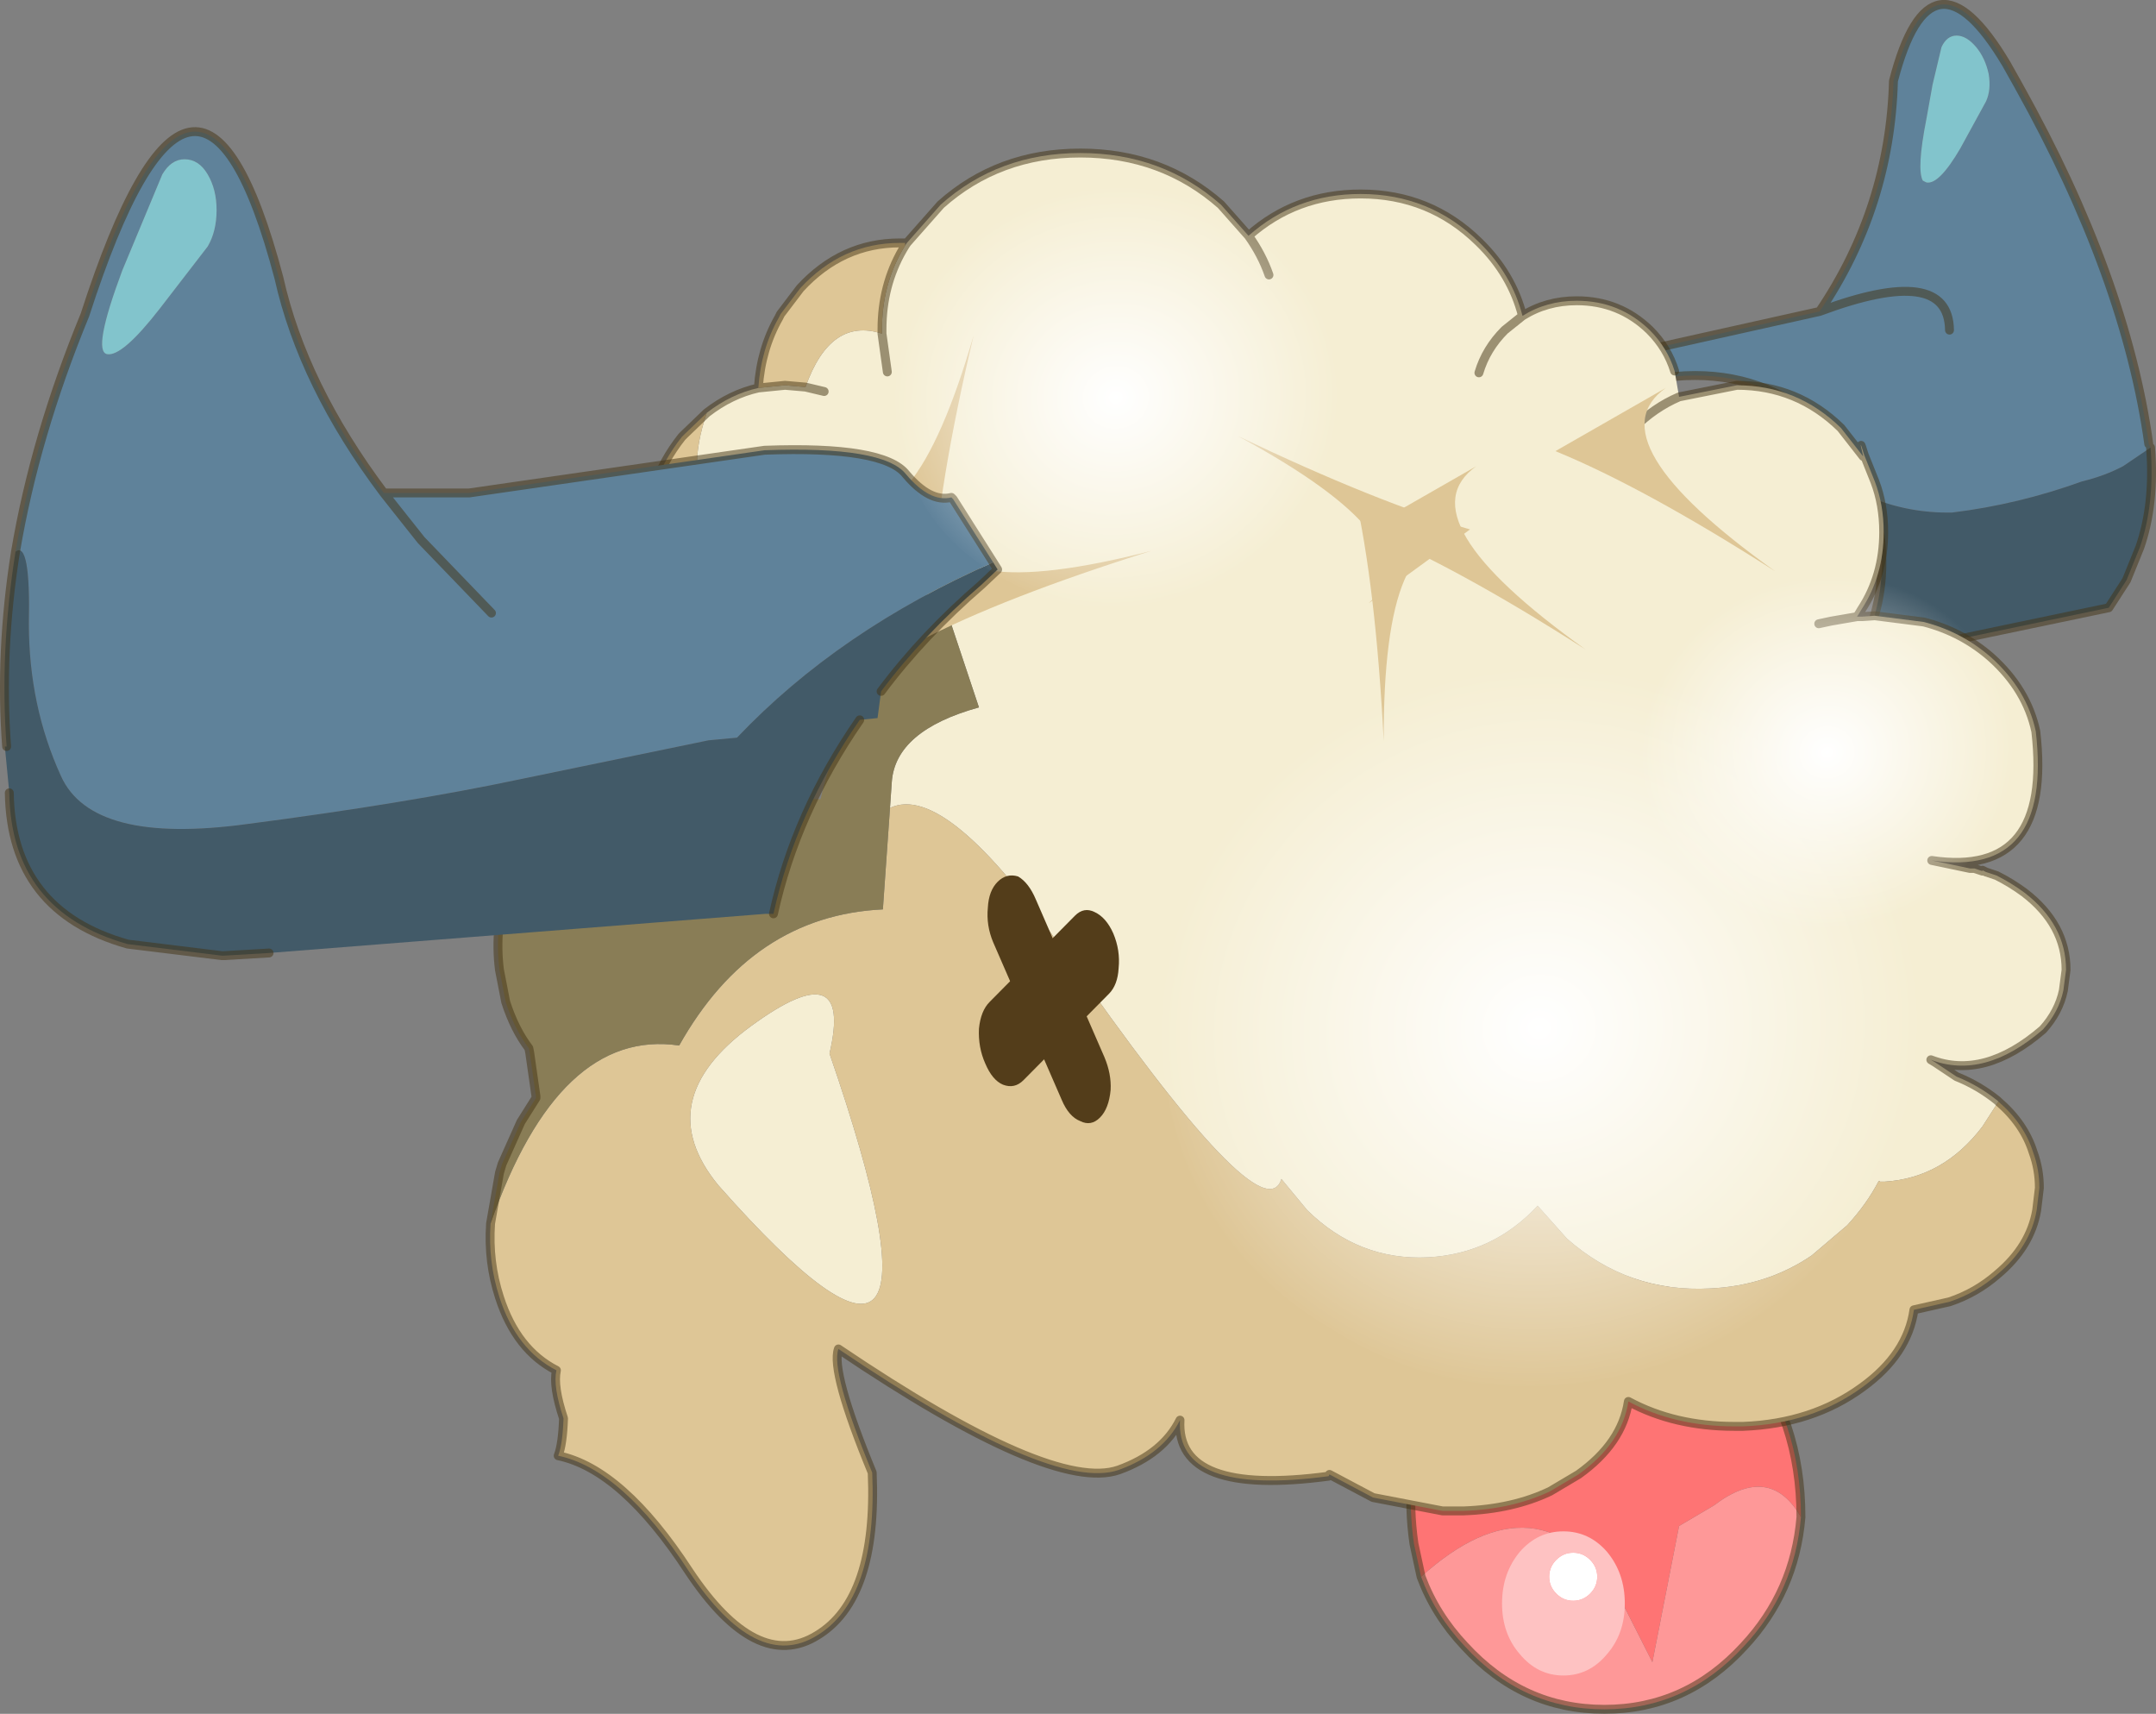 <svg viewBox="0 0 19.631 15.601" xmlns="http://www.w3.org/2000/svg" xmlns:xlink="http://www.w3.org/1999/xlink"><rect x="0" y="0" width="19.631" height="15.601" fill="#808080" stroke="none"/><g transform="translate(-285.82 -250.84)"><use transform="matrix(-.162 0 0 .162 305.45 250.84)" width="121.15" height="96.3" xlink:href="#a"/><use transform="matrix(-.832 .173 .164 .785 302.54 256.32)" width="8.1" height="8.1" xlink:href="#b"/><use transform="matrix(-.486 .101 .096 .459 297.56 252.19)" width="8.1" height="8.1" xlink:href="#b"/><use transform="matrix(-.407 .085 .08 .384 303.78 255.79)" width="8.1" height="8.1" xlink:href="#b"/></g><defs><radialGradient id="c" cx="0" cy="0" r="819.2" gradientTransform="translate(4.05) scale(.005)" gradientUnits="userSpaceOnUse"><stop stop-color="#fff" offset="0"/><stop stop-color="#fff" stop-opacity="0" offset="1"/></radialGradient><path d="M4.05-4.05q1.7 0 2.85 1.15Q8.1-1.7 8.1 0T6.9 2.85q-1.15 1.2-2.85 1.2t-2.9-1.2Q0 1.7 0 0t1.15-2.9q1.2-1.15 2.9-1.15" fill="url(#c)" fill-rule="evenodd" transform="translate(0 4.05)" id="b"/><g id="a"><path d="M27.25 26.85h.35q3.1 0 5.6 1.6l-5.95-1.6" fill="#fcc" fill-rule="evenodd" transform="translate(3.4 45.1)"/><path d="M37.9 43.5q-.8 2.15-2.45 3.9-3.25 3.55-7.85 3.55t-7.85-3.55q-2.85-3.05-3.2-7.25 1.75-3.05 4.9-.65l1.95 1.15 1.5 7.65 1.95-3.85q4.45-6.9 11.05-.95" fill="#fe9898" fill-rule="evenodd" transform="translate(3.4 45.1)"/><path d="M16.55 40.15q0-5.5 3.15-9.4 3.1-3.9 7.55-3.9l5.95 1.6q6.25 5.25 5.1 13.2l-.4 1.85q-6.6-5.95-11.05.95L24.9 48.3l-1.5-7.65-1.95-1.15q-3.15-2.4-4.9.65" fill="#fe7474" fill-rule="evenodd" transform="translate(3.4 45.1)"/><path d="M41.3 88.6q-.8 2.15-2.45 3.9-3.25 3.55-7.85 3.55t-7.85-3.55q-2.85-3.05-3.2-7.25 0-5.5 3.15-9.4 3.1-3.9 7.55-3.9H31q3.1 0 5.6 1.6 6.25 5.25 5.1 13.2z" fill="none" stroke="#423213" stroke-linecap="round" stroke-linejoin="round" stroke-opacity=".502" stroke-width=".5"/><path d="M29.35 42.15q.55 0 .95.4t.4.95-.4.95-.95.4-.95-.4-.4-.95.4-.95.95-.4" fill="#fff" fill-rule="evenodd" transform="translate(3.4 45.1)"/><path d="M29.9 40.95q1.45 0 2.45 1.15 1 1.2 1 2.9t-1 2.85q-1 1.2-2.45 1.2t-2.45-1.2q-1-1.15-1-2.85t1-2.9q1-1.15 2.45-1.15m-.55 1.2q-.55 0-.95.4t-.4.95.4.95.95.4.95-.4.4-.95-.4-.95-.95-.4" fill="#fec2c2" fill-rule="evenodd" transform="translate(3.4 45.1)"/><path d="M7.8-43.1q-.55 0-1.1.65-.5.6-.7 1.5-.15.9.15 1.55l1.45 2.65q1.2 2.05 1.9 1.9l.2-.1q.35-.65-.2-3.45l-.35-1.95-.5-2.1q-.3-.65-.85-.65M-3-20.15q1.3-9.35 7.3-20.1L5-41.5q4.25-7.15 6.35.95.2 7.1 4.15 12.95l11.45 2.55-.3 1.85q-1.9-.8-4.15-.8-4.3 0-7.45 3.05-.95.95-1.6 2.05.4-1.6-.05-.15l-.75 1.9q-2.2.9-4.6.85-3.7-.45-7.3-1.75-1.25-.3-2.3-.85l-1.55-1.05.1-.2m11.2-6.4q.05-3.75 7.3-1.05-7.25-2.7-7.3 1.05" fill="#5f829a" fill-rule="evenodd" transform="translate(3.4 45.1)"/><path d="M7.8-43.1q.55 0 .85.65l.5 2.1.35 1.95q.55 2.8.2 3.45l-.2.1q-.7.15-1.9-1.9L6.15-39.4q-.3-.65-.15-1.55.2-.9.7-1.5.55-.65 1.1-.65" fill="#82c4cc" fill-rule="evenodd" transform="translate(3.4 45.1)"/><path d="M12.65-17.15Q12-15.5 12-13.5q0 3.1 1.6 5.55l-14.35-3-1-1.55-.75-1.85q-.85-2.45-.6-5.6l1.55 1.05q1.05.55 2.3.85 3.6 1.3 7.3 1.75 2.4.05 4.6-.85" fill="#425a68" fill-rule="evenodd" transform="translate(3.4 45.1)"/><path d="M.4 24.95q1.3-9.35 7.3-20.1l.7-1.25q4.25-7.15 6.35.95.2 7.1 4.15 12.95l11.45 2.55-.3 1.85q-1.9-.8-4.15-.8-4.3 0-7.45 3.05-.95.95-1.6 2.05m-.8 1.75q-.65 1.65-.65 3.65 0 3.1 1.6 5.55l-14.35-3-1-1.55-.75-1.85q-.85-2.45-.6-5.6m18.6-7.65q-7.25-2.7-7.3 1.05" fill="none" stroke="#423213" stroke-linecap="round" stroke-linejoin="round" stroke-opacity=".502" stroke-width=".5"/><path d="M34.65-24.15q-.4-1.35-1.45-2.4l-1-.8 1 .8q1.05 1.05 1.45 2.4m-11-.1q.4-1.3 1.4-2.3 1.7-1.65 4.1-1.65 1.7 0 3.05.85.6-2.35 2.45-4.15 2.75-2.7 6.65-2.7 3.65 0 6.3 2.35l1.55-1.75q3.3-2.9 7.9-2.9t7.85 2.9l1.9 2.15.1.15.15.25q1.15 2 1.15 4.45v.25q2.9-.95 4.3 3l1.15-.1 1.5.15q1.55.35 2.9 1.4 2.3 6.85-5.1 6.35l-1-.15q-4-.15-4.75.8-.8.95-1.5.8h-.05v.05l-1.5 2.35.55.5-1.95 5.85q4.7 1.3 4.9 4.2l.1 1.45q-3.15-1.5-9.8 8.1-11.15 16.05-12.2 12.75L44.3 22.9q-2.9 2.85-6.8 2.65-3.65-.2-6.15-2.9L29.7 24.5q-3.45 3.05-8.05 2.8-3.2-.15-5.7-1.85l-2-1.7q-1.1-1.2-1.75-2.45l-.05-.05-.05.05h-.25q-3.3-.2-5.5-3.1l-.9-1.4.05-.05q1.05-.85 2.3-1.35l1.2-.8.25-.15q-3 1.15-6.3-1.7-.9-1-1.15-2.2L1.65 9.4q0-2.55 2.35-4.35.75-.55 1.55-.95l.6-.2.2-.1v.05l.45-.15h.25l2.15-.45Q2.4 4.25 3.35-4q.5-2.35 2.5-4.15 1.65-1.45 3.8-2l2.75-.35.7.05h.3l-.1-.15-.15-.25q-1.25-1.9-1.25-4.35 0-1.55.5-2.85l.6-1.5q.35-1.15.05.1l1.25-1.6q2.45-2.4 5.85-2.4l3.25.65.25-1.45m2.65 3.6-.35-.4Q24.8-22.2 23.4-22.8q1.4.6 2.55 1.75l.35.4m-10.75 10.6-.7-.15-1.45-.25 1.45.25.7.15m32.05-21.8q-.75 1.05-1.15 2.2.4-1.15 1.15-2.2m24.9 8.5-1.05.25 1.05-.25m-4.6-.85.3-2.15-.3 2.15m7.65 36.75q5.75 4.2 1.85 8.95-14.45 16.35-6.25-7.4-1.35-5.75 4.4-1.55" fill="#f5eed3" fill-rule="evenodd" transform="translate(3.4 45.1)"/><path d="M66.9-31.3v-.15h.3q3.25 0 5.6 2.55l1.1 1.45.1.2q1 1.75 1.15 3.95l-1.5-.15-1.15.1q-1.4-3.95-4.3-3v-.25q0-2.45-1.15-4.45l-.15-.25m11.15 9.4 1.25 1.2.15.15q2.1 2.65 2.2 6.3l-8.7-1.3q7.4.5 5.1-6.35M90.2 23.65q.15 2.15-.5 4.15-.95 2.95-3.2 4.1.2.9-.4 2.7.05 1.45.3 2.1-3.6.75-7.35 6.5-3.8 5.7-7.2 3.6-3.4-2.05-3.1-9.15 2.35-5.7 1.9-6.95-12 8.1-15.75 6.8-2.5-.9-3.45-2.8.25 4.3-8.35 3.15l-.05-.1-2.45 1.3-3.9.75h-1.2q-2.75-.1-4.85-1.1l-1.6-.95q-2.45-1.75-2.8-4.1-2.6 1.4-5.95 1.4h-.5q-3.9-.15-6.7-2.2-2.55-1.85-2.9-4.35l-2-.45q-1.5-.5-2.7-1.55-1.85-1.55-2.2-3.6l-.15-1.25q0-1.05.35-2 .5-1.6 1.95-2.85l.9 1.4q2.2 2.9 5.5 3.1h.25l.05-.05.05.05q.65 1.25 1.75 2.45l2 1.7q2.5 1.7 5.7 1.85 4.6.25 8.05-2.8l1.65-1.85q2.5 2.7 6.15 2.9 3.9.2 6.8-2.65l1.45-1.75q1.05 3.3 12.2-12.75 6.65-9.6 9.8-8.1l.4 5.7q7.35.35 11.45 7.65 6.75-1 10.6 10m-14.65-11.1q-5.75-4.2-4.4 1.55-8.2 23.75 6.25 7.4 3.9-4.75-1.85-8.95" fill="#dec696" fill-rule="evenodd" transform="translate(3.4 45.1)"/><path d="M64.7-11.2q1.95 1.7 3.35 3.55l.1.9.6.05q2.15 3.1 2.9 6.5h.25l16.6 1.3.3 2.25h.05l.2.6.2.55q.75 2.55.45 4.9l-.35 1.8q-.5 1.55-1.3 2.6l-.05.25-.35 2.45v.1l.85 1.35 1.05 2.35.15.5.5 2.85q-3.85-11-10.6-10Q75.5 6.35 68.15 6l-.4-5.7-.1-1.45q-.2-2.9-4.9-4.2l1.95-5.85" fill="#897d56" fill-rule="evenodd" transform="translate(3.4 45.1)"/><path d="m35.6 17.75 1 .8q1.05 1.05 1.45 2.4m-11-.1q.4-1.3 1.4-2.3 1.7-1.65 4.1-1.65 1.7 0 3.05.85.6-2.35 2.45-4.15 2.75-2.7 6.65-2.7 3.65 0 6.3 2.35l1.55-1.75q3.3-2.9 7.9-2.9t7.85 2.9l1.9 2.15.1.15.15.25q1.15 2 1.15 4.45v.25l-.3 2.15m-1-7.25h.25m.05 0q3.25 0 5.6 2.55l1.1 1.45.1.2q1 1.75 1.15 3.95 1.55.35 2.9 1.4l1.25 1.2.15.15q2.1 2.65 2.2 6.3M69.1 31h-.05v.05M91.9 46.2l.3 2.25m.25.6.2.55q.75 2.55.45 4.9l-.35 1.8q-.5 1.55-1.3 2.6l-.05.25-.35 2.45v.1l.85 1.35 1.05 2.35.15.5.5 2.85q.15 2.15-.5 4.15-.95 2.95-3.2 4.1.2.9-.4 2.7.05 1.45.3 2.1-3.6.75-7.35 6.5-3.8 5.7-7.2 3.6-3.4-2.05-3.1-9.15 2.35-5.7 1.9-6.95-12 8.1-15.75 6.8-2.5-.9-3.45-2.8.25 4.3-8.35 3.15l-.05-.1-2.45 1.3-3.9.75h-1.2q-2.75-.1-4.85-1.1l-1.6-.95q-2.45-1.75-2.8-4.1-2.6 1.4-5.95 1.4h-.5q-3.9-.15-6.7-2.2-2.55-1.85-2.9-4.35l-2-.45q-1.5-.5-2.7-1.55-1.85-1.55-2.2-3.6l-.15-1.25q0-1.05.35-2 .5-1.6 1.95-2.85l.05-.05q1.05-.85 2.3-1.35l1.2-.8.25-.15q-3 1.15-6.3-1.7-.9-1-1.15-2.2l-.15-1.15q0-2.55 2.35-4.35.75-.55 1.55-.95l.6-.2.2-.1v.05l.45-.15h.25l2.15-.45q-6.8 1-5.85-7.25.5-2.35 2.5-4.15 1.65-1.45 3.8-2l2.75-.35.7.05h.3l-.1-.15-.15-.25q-1.25-1.9-1.25-4.35 0-1.55.5-2.85l.6-1.5q.35-1.15.05.1l1.25-1.6q2.45-2.4 5.85-2.4l3.25.65q1.4.6 2.55 1.75l.35.4m-12.9 10.2 1.45.25.7.15m56.95-13.3 1.15-.1 1.5.15m-28.7-6.35q.4-1.15 1.15-2.2M74.85 22l1.05-.25" fill="none" stroke="#423213" stroke-linecap="round" stroke-linejoin="round" stroke-opacity=".502" stroke-width=".5"/><path d="m34.8-18.9 6.2 3.55Q36-13.3 28.65-8.6q10.3-7.35 6.15-10.3" fill="#dec696" fill-rule="evenodd" transform="translate(3.4 45.1)"/><path d="m35.25-14.5 6.4-2.95q-1.2 5.25-1.65 14 .05-12.6-4.75-11.05M64.9-16.05l1.25 7q-4.8-2.5-13.1-5.1Q65.3-11 64.9-16.05M24.15-23.3l6.2 3.55Q25.35-17.7 18-13q10.3-7.35 6.15-10.3" fill="#dec696" fill-rule="evenodd" transform="translate(3.4 45.1)"/><path d="m40.85-11.2-5.7-4.15q5.2-1.5 13.05-5.25-11.1 6-7.35 9.4M70.65-17.05l-5.3 4.65q-.3-5.4-2.3-13.85 3.5 12.05 7.6 9.2" fill="#dec696" fill-rule="evenodd" transform="translate(3.4 45.1)"/><path d="m61.95-13.5 2.25-3.55.1-.1q1.2.3 2.55-1.3 1.25-1.6 7.95-1.35l16.6 2.4h4.8q4.55-6.05 5.9-12.1 4.6-17.4 10.9 2.1 2.8 6.8 3.9 13.3-.85-.65-.75 4.05 0 4.6-1.8 8.55-1.75 3.9-10.5 2.7Q95 .05 88.6-1.3L77.95-3.5l-1.6-.15Q70.6-9.7 61.95-13.5m45.45-22.65q-.8 0-1.3.85t-.5 2q0 1.2.5 2.05l2.7 3.5q2.1 2.7 2.95 2.55t-.85-4.7l-2.25-5.4q-.5-.85-1.25-.85M96.2-17.4l-.75.95-1.35 1.7-3.95 4.1 3.95-4.1 1.35-1.7.75-.95" fill="#5f829a" fill-rule="evenodd" transform="translate(3.4 45.1)"/><path d="M116.9-14.1q.9 5.65.5 10.95h.1l-.25 2.6q-.1 6.65-6.65 8.5l-5.3.65h-.1l-2.55-.15-27.9-2.2h-.45q-1.25-5.7-4.85-10.9l-1-.1-.2-1.5q-2.35-3.15-5.65-6l-.9-.85.25-.4q8.65 3.8 14.4 9.85l1.6.15L88.6-1.3Q95 .05 103.85 1.2q8.75 1.2 10.5-2.7 1.8-3.95 1.8-8.55-.1-4.7.75-4.05" fill="#425a68" fill-rule="evenodd" transform="translate(3.4 45.1)"/><path d="M107.4-36.15q.75 0 1.25.85l2.25 5.4q1.7 4.55.85 4.7t-2.95-2.55l-2.7-3.5q-.5-.85-.5-2.05 0-1.15.5-2t1.3-.85" fill="#82c4cc" fill-rule="evenodd" transform="translate(3.4 45.1)"/><path d="m65.35 31.6 2.25-3.55.1-.1q1.2.3 2.55-1.3 1.25-1.6 7.95-1.35l16.6 2.4h4.8q4.55-6.05 5.9-12.1 4.6-17.4 10.9 2.1 2.8 6.8 3.9 13.3.9 5.65.5 10.95m-.15 2.6q-.1 6.65-6.65 8.5l-5.3.65h-.1l-2.55-.15m-28.35-2.2q-1.25-5.7-4.85-10.9m-1.2-1.6q-2.35-3.15-5.65-6l-.9-.85.25-.4m28.2 2.85 3.95-4.1 1.35-1.7.75-.95" fill="none" stroke="#423213" stroke-linecap="round" stroke-linejoin="round" stroke-opacity=".502" stroke-width=".5"/><path d="M62.25 5.9q.1 1-.3 1.95L58.1 16.7q-.4.95-1.05 1.2-.6.3-1.1-.2t-.6-1.55q-.05-.9.35-1.85l3.85-8.85q.4-.95 1-1.3.65-.2 1.15.3t.55 1.45" fill="#533d1a" fill-rule="evenodd" transform="translate(3.4 45.1)"/><path d="M56.25 6.15q.6-.3 1.1.2l4.8 4.85q.5.5.6 1.5.05 1.05-.35 1.95-.4.95-1 1.2-.65.25-1.15-.25l-4.8-4.85q-.5-.5-.55-1.45-.1-1 .3-1.95.4-.9 1.05-1.2" fill="#533d1a" fill-rule="evenodd" transform="translate(3.4 45.1)"/></g></defs></svg>